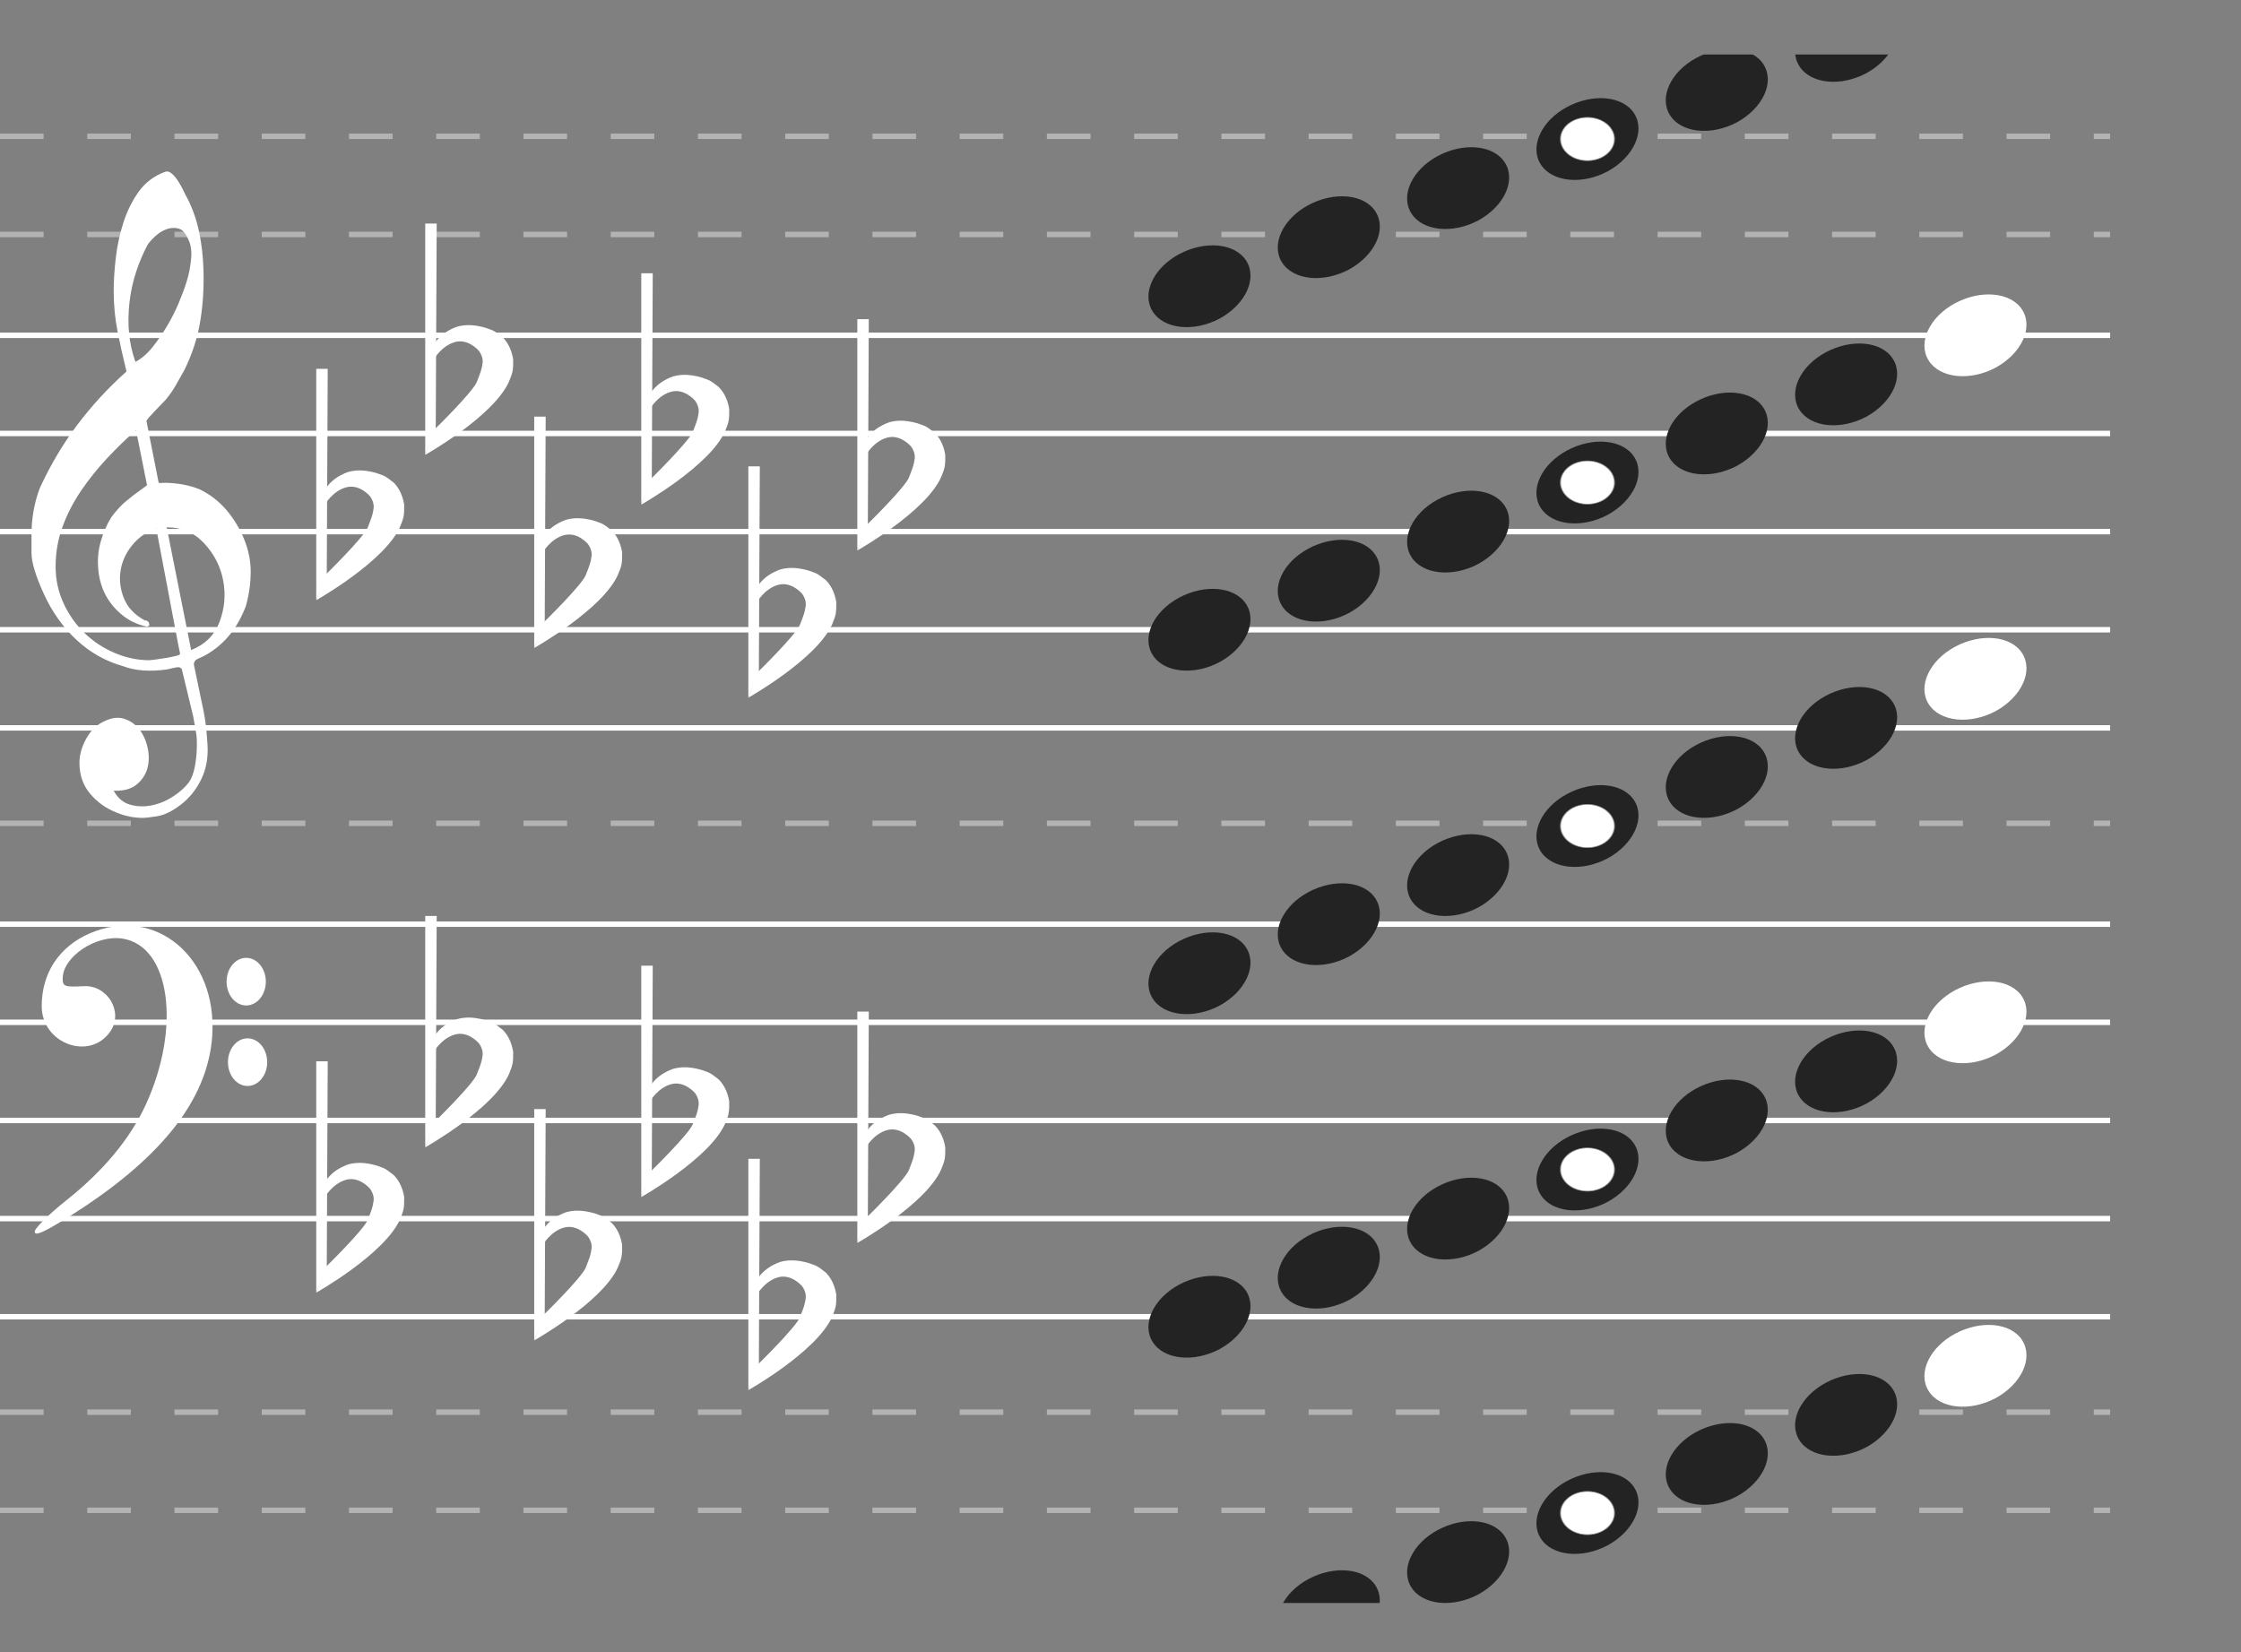 <svg width="411" height="303" viewBox="0 0 411 303" fill="none" xmlns="http://www.w3.org/2000/svg">
<rect x="0" y="0" width="411" height="303" fill="#808080" stroke="none"/>
<line y1="25" x2="387" y2="25" stroke="white" stroke-opacity="0.4" stroke-dasharray="8 8"/>
<line y1="43" x2="387" y2="43" stroke="white" stroke-opacity="0.4" stroke-dasharray="8 8"/>
<path d="M0 61.5H387" stroke="white"/>
<path d="M0 79.5H387" stroke="white"/>
<path d="M0 97.5H387" stroke="white"/>
<path d="M0 115.5H387" stroke="white"/>
<path d="M0 133.5H387" stroke="white"/>
<line x1="4.2447e-08" y1="151" x2="387" y2="151" stroke="white" stroke-opacity="0.4" stroke-dasharray="8 8"/>
<path d="M0 169.5H387" stroke="white"/>
<path d="M0 187.5H387" stroke="white"/>
<path d="M0 205.5H387" stroke="white"/>
<path d="M0 223.5H387" stroke="white"/>
<path d="M0 241.5H387" stroke="white"/>
<line x1="4.2447e-08" y1="259" x2="387" y2="259" stroke="white" stroke-opacity="0.4" stroke-dasharray="8 8"/>
<line x1="4.2447e-08" y1="277" x2="387" y2="277" stroke="white" stroke-opacity="0.4" stroke-dasharray="8 8"/>
<path d="M28.663 96.938C26.878 97.542 25.403 98.563 24.238 99.999C23.073 101.435 22.363 103.004 22.108 104.705C21.853 106.406 22.062 108.088 22.736 109.751C23.41 111.414 24.675 112.756 26.532 113.777C26.969 113.777 27.242 113.966 27.352 114.344C27.461 114.722 27.297 114.91 26.86 114.91C25.076 114.533 23.51 113.758 22.162 112.586C19.649 110.431 18.266 107.654 18.011 104.252C17.865 102.551 18.02 100.907 18.475 99.319C18.93 97.731 19.558 96.276 20.36 94.953C21.343 93.555 22.508 92.345 23.856 91.325C23.928 91.249 24.138 91.079 24.484 90.814C24.83 90.55 25.167 90.304 25.494 90.077C25.822 89.851 26.314 89.492 26.969 89L24.948 78.908C23.164 80.457 21.398 82.168 19.65 84.039C17.901 85.91 16.317 87.885 14.897 89.964C13.477 92.043 12.339 94.245 11.483 96.569C10.627 98.894 10.199 101.341 10.199 103.912C10.199 106.293 10.682 108.532 11.647 110.63C12.612 112.728 13.896 114.552 15.498 116.101C17.1 117.651 18.948 118.87 21.043 119.759C23.137 120.647 25.258 121.091 27.406 121.091C27.48 121.091 27.816 121.053 28.417 120.977C29.018 120.902 29.655 120.808 30.329 120.694C31.003 120.581 31.622 120.458 32.186 120.325C32.75 120.193 33.033 120.051 33.033 119.9L32.705 118.313C31.285 110.866 29.937 103.741 28.663 96.938ZM30.575 96.711L35.054 119.22C37.64 118.199 39.387 116.451 40.298 113.975C41.209 111.5 41.417 108.986 40.926 106.435C40.434 103.883 39.278 101.624 37.457 99.659C35.637 97.693 33.342 96.711 30.575 96.711ZM24.839 66.378C25.968 65.772 27.015 64.866 27.98 63.656C28.945 62.447 29.837 61.152 30.657 59.772C31.476 58.393 32.186 56.985 32.787 55.548C33.388 54.112 33.87 52.808 34.234 51.636C34.635 50.389 34.908 48.99 35.054 47.441C35.2 45.891 34.963 44.587 34.344 43.528C33.907 42.584 33.334 42.036 32.623 41.884C31.913 41.733 31.203 41.79 30.493 42.054C29.783 42.319 29.109 42.744 28.471 43.33C27.834 43.916 27.37 44.435 27.079 44.889C26.277 46.363 25.576 48.007 24.976 49.822C24.375 51.636 23.965 53.517 23.747 55.464C23.528 57.41 23.501 59.281 23.665 61.077C23.828 62.872 24.22 64.639 24.839 66.378ZM23.2 68.135C22.581 65.641 22.035 63.193 21.561 60.793C21.088 58.393 20.851 55.926 20.851 53.394C20.851 51.542 20.979 49.51 21.234 47.299C21.489 45.088 21.953 42.933 22.627 40.835C23.3 38.737 24.229 36.857 25.413 35.194C26.596 33.531 28.171 32.321 30.138 31.565C30.32 31.49 30.502 31.452 30.684 31.452C30.939 31.452 31.239 31.603 31.585 31.906C31.931 32.208 32.295 32.652 32.678 33.238C33.06 33.824 33.397 34.428 33.688 35.052C33.979 35.676 34.198 36.101 34.344 36.328C35.327 38.256 36.046 40.306 36.502 42.479C36.957 44.653 37.221 46.817 37.294 48.971C37.439 52.222 37.266 55.435 36.775 58.61C36.283 61.785 35.291 64.885 33.797 67.908C33.288 68.816 32.769 69.732 32.241 70.658C31.713 71.585 31.085 72.482 30.356 73.351C30.211 73.503 29.947 73.777 29.564 74.173C29.181 74.57 28.79 74.977 28.389 75.392C27.989 75.808 27.634 76.196 27.324 76.554C27.015 76.914 26.86 77.131 26.86 77.207L29.099 88.546C29.114 88.621 30.22 88.546 30.22 88.546C32.357 88.574 34.619 88.933 36.584 89.737C38.477 90.644 40.107 91.891 41.473 93.479C42.838 95.067 43.93 96.853 44.75 98.837C45.569 100.821 45.979 102.834 45.979 104.875C45.979 106.916 45.687 108.995 45.105 111.112C43.612 115.119 41.227 118.086 37.949 120.013C37.585 120.24 37.066 120.496 36.392 120.779C35.719 121.062 35.455 121.507 35.6 122.111C36.474 126.23 37.066 129.063 37.376 130.616C37.685 132.168 37.913 134.172 38.058 136.626C38.204 138.973 37.812 141.084 36.884 142.972C35.955 144.869 34.708 146.407 33.142 147.595C31.576 148.79 30.147 149.484 28.854 149.698C27.561 149.906 26.678 150.006 26.205 150.006C24.566 150.006 22.963 149.684 21.398 149.04C19.467 148.289 17.847 147.137 16.536 145.584C15.225 144.031 14.569 142.142 14.569 139.917C14.569 138.515 14.961 137.077 15.744 135.603C16.527 134.129 17.556 133.07 18.83 132.433C20.25 131.675 21.534 131.467 22.681 131.803C23.828 132.147 24.775 132.791 25.522 133.735C26.268 134.68 26.787 135.825 27.079 137.163C27.37 138.508 27.352 139.76 27.024 140.933C26.696 142.107 26.032 143.101 25.03 143.91C24.029 144.725 22.636 145.09 20.851 145.019C21.58 146.378 22.599 147.237 23.91 147.595C25.221 147.96 26.569 147.981 27.952 147.68C29.337 147.38 30.638 146.822 31.858 146.006C33.078 145.198 34.035 144.318 34.726 143.373C35.163 142.693 35.491 141.806 35.71 140.711C35.928 139.61 36.056 138.472 36.092 137.277C36.128 136.089 36.092 135.159 35.983 134.501C35.873 133.835 35.691 132.805 35.436 131.41C34.344 126.838 33.652 123.962 33.36 122.788C33.215 122.414 32.823 122.291 32.186 122.423C31.549 122.556 31.012 122.679 30.575 122.788C27.443 123.21 24.821 123.017 22.709 122.225C19.431 121.318 16.545 119.701 14.05 117.377C11.556 115.053 9.553 112.237 8.042 108.929C6.53 105.622 5.775 103.108 5.775 101.388C5.775 99.669 5.775 98.582 5.775 98.128C5.775 95.067 6.285 92.194 7.304 89.51C9.234 85.314 11.52 81.459 14.16 77.944C16.8 74.429 19.813 71.159 23.2 68.135Z" fill="white"/>
<path d="M49.003 194.808C49.003 197.22 47.391 199.175 45.404 199.175C43.416 199.175 41.805 197.22 41.805 194.808C41.805 192.396 43.416 190.441 45.404 190.441C47.391 190.441 49.003 192.396 49.003 194.808ZM48.754 180.042C48.754 182.454 47.143 184.409 45.155 184.409C43.168 184.409 41.556 182.454 41.556 180.042C41.556 177.63 43.168 175.675 45.155 175.675C47.143 175.675 48.754 177.63 48.754 180.042ZM6.368 225.885C6.368 225.261 8.96 222.695 12.128 220.182C18.939 214.778 23.857 208.866 26.718 202.645C33.279 188.379 31.2 173.504 22.457 172.146C17.621 171.394 11.498 175.482 11.498 179.461C11.498 180.938 11.824 181.057 15.369 180.873C19.707 180.649 22.642 185.54 20.295 189.081C16.585 194.678 7.651 191.463 7.651 184.532C7.651 178.458 10.842 173.623 16.459 171.189C28.479 165.98 39.92 175.583 38.918 190.04C38.097 201.89 29.19 212.956 11.899 223.611C7.797 226.139 6.368 226.726 6.368 225.885Z" fill="white"/>
<path d="M58 194.649H60.104L59.929 232.519L58 237.045V194.649Z" fill="white"/>
<path d="M67.468 223.689C68.169 221.872 68.344 221.474 68.519 220.247C68.695 219.019 67.818 217.967 67.818 217.967C67.818 217.967 65.89 215.688 63.435 216.389C60.98 217.091 59.578 219.545 59.578 219.545V216.915C59.578 216.915 60.455 214.812 63.786 213.584C65.013 213.234 66.591 213.058 69.045 213.76C70.448 214.286 70.448 214.11 72.201 215.513C72.903 216.214 73.779 217.441 74.13 219.545C74.13 221.474 74.13 221.825 73.341 223.689C70.448 230.065 58 237.078 58 237.078L59.841 232.28C59.841 232.28 66.766 225.506 67.468 223.689Z" fill="white"/>
<path d="M77.987 168H80.091L79.915 205.87L77.987 210.396V168Z" fill="white"/>
<path d="M87.454 197.04C88.156 195.223 88.331 194.825 88.506 193.597C88.682 192.37 87.805 191.318 87.805 191.318C87.805 191.318 85.876 189.039 83.422 189.74C80.967 190.442 79.565 192.896 79.565 192.896V190.266C79.565 190.266 80.441 188.162 83.772 186.935C85 186.584 86.578 186.409 89.032 187.11C90.435 187.636 90.435 187.461 92.188 188.864C92.889 189.565 93.766 190.792 94.117 192.896C94.117 194.825 94.117 195.175 93.328 197.04C90.435 203.416 77.987 210.429 77.987 210.429L79.828 205.631C79.828 205.631 86.753 198.857 87.454 197.04Z" fill="white"/>
<path d="M97.974 203.416H100.078L99.903 241.286L97.974 245.812V203.416Z" fill="white"/>
<path d="M107.442 232.455C108.143 230.638 108.318 230.24 108.494 229.013C108.669 227.786 107.792 226.734 107.792 226.734C107.792 226.734 105.864 224.455 103.409 225.156C100.955 225.857 99.552 228.312 99.552 228.312V225.682C99.552 225.682 100.429 223.578 103.76 222.351C104.987 222 106.565 221.825 109.02 222.526C110.422 223.052 110.422 222.877 112.175 224.279C112.877 224.981 113.753 226.208 114.104 228.312C114.104 230.24 114.104 230.591 113.316 232.455C110.422 238.831 97.974 245.844 97.974 245.844L99.816 241.046C99.816 241.046 106.74 234.273 107.442 232.455Z" fill="white"/>
<path d="M117.611 177.117H119.714L119.539 214.987L117.611 219.513V177.117Z" fill="white"/>
<path d="M127.078 206.157C127.779 204.34 127.955 203.942 128.13 202.715C128.305 201.487 127.429 200.435 127.429 200.435C127.429 200.435 125.5 198.156 123.046 198.857C120.591 199.559 119.189 202.013 119.189 202.013V199.383C119.189 199.383 120.065 197.28 123.396 196.052C124.624 195.702 126.202 195.526 128.656 196.228C130.059 196.754 130.059 196.578 131.812 197.981C132.513 198.682 133.39 199.909 133.74 202.013C133.74 203.942 133.74 204.292 132.952 206.157C130.059 212.533 117.611 219.546 117.611 219.546L119.452 214.748C119.452 214.748 126.377 207.974 127.078 206.157Z" fill="white"/>
<path d="M137.247 212.532H139.35L139.175 250.402L137.247 254.928V212.532Z" fill="white"/>
<path d="M146.714 241.572C147.415 239.755 147.591 239.357 147.766 238.13C147.941 236.903 147.065 235.851 147.065 235.851C147.065 235.851 145.136 233.571 142.682 234.273C140.227 234.974 138.824 237.428 138.824 237.428V234.799C138.824 234.799 139.701 232.695 143.032 231.467C144.259 231.117 145.837 230.941 148.292 231.643C149.695 232.169 149.695 231.993 151.448 233.396C152.149 234.097 153.026 235.325 153.376 237.428C153.376 239.357 153.376 239.708 152.588 241.572C149.695 247.948 137.246 254.961 137.246 254.961L139.088 250.163C139.088 250.163 146.013 243.39 146.714 241.572Z" fill="white"/>
<path d="M157.234 185.533H159.338L159.162 223.403L157.234 227.929V185.533Z" fill="white"/>
<path d="M166.701 214.572C167.403 212.755 167.578 212.357 167.753 211.13C167.929 209.903 167.052 208.851 167.052 208.851C167.052 208.851 165.123 206.571 162.669 207.273C160.214 207.974 158.812 210.428 158.812 210.428V207.799C158.812 207.799 159.688 205.695 163.02 204.467C164.247 204.117 165.825 203.941 168.279 204.643C169.682 205.169 169.682 204.993 171.435 206.396C172.136 207.097 173.013 208.325 173.364 210.428C173.364 212.357 173.364 212.708 172.575 214.572C169.682 220.948 157.234 227.961 157.234 227.961L159.075 223.163C159.075 223.163 166 216.39 166.701 214.572Z" fill="white"/>
<path d="M58 67.649H60.104L59.929 105.519L58 110.045V67.649Z" fill="white"/>
<path d="M67.468 96.689C68.169 94.872 68.344 94.474 68.519 93.247C68.695 92.019 67.818 90.967 67.818 90.967C67.818 90.967 65.89 88.688 63.435 89.389C60.98 90.091 59.578 92.545 59.578 92.545V89.915C59.578 89.915 60.455 87.812 63.786 86.584C65.013 86.234 66.591 86.058 69.045 86.76C70.448 87.286 70.448 87.11 72.201 88.513C72.903 89.214 73.779 90.441 74.13 92.545C74.13 94.474 74.13 94.825 73.341 96.689C70.448 103.065 58 110.078 58 110.078L59.841 105.28C59.841 105.28 66.766 98.506 67.468 96.689Z" fill="white"/>
<path d="M77.987 41H80.091L79.915 78.87L77.987 83.396V41Z" fill="white"/>
<path d="M87.454 70.04C88.156 68.222 88.331 67.825 88.506 66.597C88.682 65.37 87.805 64.318 87.805 64.318C87.805 64.318 85.876 62.039 83.422 62.74C80.967 63.441 79.565 65.896 79.565 65.896V63.266C79.565 63.266 80.441 61.162 83.772 59.935C85 59.584 86.578 59.409 89.032 60.11C90.435 60.636 90.435 60.461 92.188 61.864C92.889 62.565 93.766 63.792 94.117 65.896C94.117 67.825 94.117 68.175 93.328 70.04C90.435 76.416 77.987 83.428 77.987 83.428L79.828 78.631C79.828 78.631 86.753 71.857 87.454 70.04Z" fill="white"/>
<path d="M97.974 76.416H100.078L99.903 114.286L97.974 118.812V76.416Z" fill="white"/>
<path d="M107.442 105.455C108.143 103.638 108.318 103.24 108.494 102.013C108.669 100.786 107.792 99.734 107.792 99.734C107.792 99.734 105.864 97.454 103.409 98.156C100.955 98.857 99.552 101.312 99.552 101.312V98.682C99.552 98.682 100.429 96.578 103.76 95.351C104.987 95 106.565 94.825 109.02 95.526C110.422 96.052 110.422 95.877 112.175 97.279C112.877 97.981 113.753 99.208 114.104 101.312C114.104 103.24 114.104 103.591 113.316 105.455C110.422 111.831 97.974 118.844 97.974 118.844L99.816 114.046C99.816 114.046 106.74 107.273 107.442 105.455Z" fill="white"/>
<path d="M117.611 50.117H119.714L119.539 87.987L117.611 92.513V50.117Z" fill="white"/>
<path d="M127.078 79.157C127.779 77.34 127.955 76.942 128.13 75.715C128.305 74.487 127.429 73.435 127.429 73.435C127.429 73.435 125.5 71.156 123.046 71.857C120.591 72.559 119.189 75.013 119.189 75.013V72.383C119.189 72.383 120.065 70.279 123.396 69.052C124.624 68.702 126.202 68.526 128.656 69.228C130.059 69.754 130.059 69.578 131.812 70.981C132.513 71.682 133.39 72.909 133.74 75.013C133.74 76.942 133.74 77.293 132.952 79.157C130.059 85.533 117.611 92.546 117.611 92.546L119.452 87.748C119.452 87.748 126.377 80.974 127.078 79.157Z" fill="white"/>
<path d="M137.247 85.532H139.35L139.175 123.402L137.247 127.928V85.532Z" fill="white"/>
<path d="M146.714 114.572C147.415 112.755 147.591 112.357 147.766 111.13C147.941 109.903 147.065 108.851 147.065 108.851C147.065 108.851 145.136 106.571 142.682 107.273C140.227 107.974 138.824 110.428 138.824 110.428V107.799C138.824 107.799 139.701 105.695 143.032 104.467C144.259 104.117 145.837 103.941 148.292 104.643C149.695 105.169 149.695 104.993 151.448 106.396C152.149 107.097 153.026 108.325 153.376 110.428C153.376 112.357 153.376 112.708 152.588 114.572C149.695 120.948 137.246 127.961 137.246 127.961L139.088 123.163C139.088 123.163 146.013 116.39 146.714 114.572Z" fill="white"/>
<path d="M157.234 58.532H159.338L159.162 96.403L157.234 100.929V58.532Z" fill="white"/>
<path d="M166.701 87.572C167.403 85.755 167.578 85.357 167.753 84.13C167.929 82.903 167.052 81.851 167.052 81.851C167.052 81.851 165.123 79.571 162.669 80.273C160.214 80.974 158.812 83.428 158.812 83.428V80.799C158.812 80.799 159.688 78.695 163.02 77.468C164.247 77.117 165.825 76.942 168.279 77.643C169.682 78.169 169.682 77.993 171.435 79.396C172.136 80.097 173.013 81.325 173.364 83.428C173.364 85.357 173.364 85.708 172.575 87.572C169.682 93.948 157.234 100.961 157.234 100.961L159.075 96.163C159.075 96.163 166 89.389 166.701 87.572Z" fill="white"/>
<g clip-path="url(#clip0_25_4619)">
<path d="M211.396 57.121C209.333 53.844 211.544 49.134 216.26 46.608C220.977 44.083 226.504 44.561 228.568 47.837C230.631 51.114 228.42 55.824 223.704 58.418C218.987 60.944 213.46 60.398 211.396 57.121Z" fill="#232323"/>
<path d="M235.116 48.121C233.052 44.844 235.263 40.134 239.98 37.608C244.696 35.083 250.223 35.561 252.287 38.837C254.35 42.114 252.14 46.824 247.423 49.418C242.706 51.944 237.179 51.398 235.116 48.121Z" fill="#232323"/>
<path d="M258.835 39.121C256.772 35.844 258.983 31.134 263.699 28.608C268.416 26.083 273.943 26.561 276.006 29.837C278.07 33.114 275.859 37.824 271.142 40.418C266.426 42.944 260.899 42.398 258.835 39.121Z" fill="#232323"/>
<path d="M282.555 30.121C280.491 26.844 282.702 22.134 287.419 19.608C292.135 17.083 297.662 17.561 299.726 20.837C301.789 24.114 299.579 28.824 294.862 31.418C290.145 33.944 284.618 33.398 282.555 30.121Z" fill="url(#paint0_radial_25_4619)"/>
<path d="M306.274 21.121C304.211 17.844 306.421 13.134 311.138 10.608C315.855 8.083 321.382 8.561 323.445 11.837C325.509 15.114 323.298 19.824 318.581 22.418C313.865 24.944 308.338 24.398 306.274 21.121Z" fill="#232323"/>
<path d="M329.994 12.121C327.93 8.844 330.141 4.134 334.858 1.608C339.574 -0.917 345.101 -0.439 347.165 2.837C349.228 6.114 347.018 10.824 342.301 13.418C337.584 15.944 332.057 15.398 329.994 12.121Z" fill="#232323"/>
<path d="M211.396 120.121C209.333 116.844 211.544 112.134 216.26 109.608C220.977 107.083 226.504 107.561 228.568 110.837C230.631 114.114 228.42 118.824 223.704 121.418C218.987 123.944 213.46 123.398 211.396 120.121Z" fill="#232323"/>
<path d="M235.116 111.121C233.052 107.844 235.263 103.134 239.98 100.608C244.696 98.083 250.223 98.561 252.287 101.837C254.35 105.114 252.14 109.824 247.423 112.418C242.706 114.944 237.179 114.398 235.116 111.121Z" fill="#232323"/>
<path d="M258.835 102.121C256.772 98.844 258.983 94.134 263.699 91.609C268.416 89.083 273.943 89.561 276.006 92.837C278.07 96.114 275.859 100.824 271.142 103.418C266.426 105.944 260.899 105.398 258.835 102.121Z" fill="#232323"/>
<path d="M282.555 93.121C280.491 89.844 282.702 85.134 287.419 82.609C292.135 80.083 297.662 80.561 299.726 83.837C301.789 87.114 299.579 91.824 294.862 94.418C290.145 96.944 284.618 96.397 282.555 93.121Z" fill="url(#paint1_radial_25_4619)"/>
<path d="M306.274 84.121C304.211 80.844 306.421 76.134 311.138 73.609C315.855 71.083 321.382 71.561 323.445 74.837C325.509 78.114 323.298 82.824 318.581 85.418C313.865 87.944 308.338 87.397 306.274 84.121Z" fill="#232323"/>
<path d="M329.994 75.121C327.93 71.844 330.141 67.134 334.858 64.609C339.574 62.083 345.101 62.561 347.165 65.837C349.228 69.114 347.018 73.824 342.301 76.418C337.584 78.944 332.057 78.397 329.994 75.121Z" fill="#232323"/>
<path d="M353.713 66.121C351.65 62.844 353.86 58.134 358.577 55.608C363.294 53.083 368.821 53.561 370.884 56.837C372.948 60.114 370.737 64.824 366.02 67.418C361.304 69.944 355.777 69.397 353.713 66.121Z" fill="white"/>
<path d="M211.396 183.121C209.333 179.844 211.544 175.134 216.26 172.608C220.977 170.083 226.504 170.561 228.568 173.837C230.631 177.114 228.42 181.824 223.704 184.418C218.987 186.944 213.46 186.398 211.396 183.121Z" fill="#232323"/>
<path d="M235.116 174.121C233.052 170.844 235.263 166.134 239.98 163.608C244.696 161.083 250.223 161.561 252.287 164.837C254.35 168.114 252.14 172.824 247.423 175.418C242.706 177.944 237.179 177.398 235.116 174.121Z" fill="#232323"/>
<path d="M258.835 165.121C256.772 161.844 258.983 157.134 263.699 154.608C268.416 152.083 273.943 152.561 276.006 155.837C278.07 159.114 275.859 163.824 271.142 166.418C266.426 168.944 260.899 168.398 258.835 165.121Z" fill="#232323"/>
<path d="M282.555 156.121C280.491 152.844 282.702 148.134 287.419 145.608C292.135 143.083 297.662 143.561 299.726 146.837C301.789 150.114 299.579 154.824 294.862 157.418C290.145 159.944 284.618 159.398 282.555 156.121Z" fill="url(#paint2_radial_25_4619)"/>
<path d="M306.274 147.121C304.211 143.844 306.421 139.134 311.138 136.608C315.855 134.083 321.382 134.561 323.445 137.837C325.509 141.114 323.298 145.824 318.581 148.418C313.865 150.944 308.338 150.398 306.274 147.121Z" fill="#232323"/>
<path d="M329.994 138.121C327.93 134.844 330.141 130.134 334.858 127.608C339.574 125.083 345.101 125.561 347.165 128.837C349.228 132.114 347.018 136.824 342.301 139.418C337.584 141.944 332.057 141.398 329.994 138.121Z" fill="#232323"/>
<path d="M353.713 129.121C351.65 125.844 353.86 121.134 358.577 118.608C363.294 116.083 368.821 116.561 370.884 119.837C372.948 123.114 370.737 127.824 366.02 130.418C361.304 132.944 355.777 132.398 353.713 129.121Z" fill="white"/>
<path d="M211.396 246.121C209.333 242.844 211.544 238.134 216.26 235.608C220.977 233.083 226.504 233.561 228.568 236.837C230.631 240.114 228.42 244.824 223.704 247.418C218.987 249.944 213.46 249.398 211.396 246.121Z" fill="#232323"/>
<path d="M235.116 237.121C233.052 233.844 235.263 229.134 239.98 226.608C244.696 224.083 250.223 224.561 252.287 227.837C254.35 231.114 252.14 235.824 247.423 238.418C242.706 240.944 237.179 240.398 235.116 237.121Z" fill="#232323"/>
<path d="M258.835 228.121C256.772 224.844 258.983 220.134 263.699 217.608C268.416 215.083 273.943 215.561 276.006 218.837C278.07 222.114 275.859 226.824 271.142 229.418C266.426 231.944 260.899 231.398 258.835 228.121Z" fill="#232323"/>
<path d="M282.555 219.121C280.491 215.844 282.702 211.134 287.419 208.608C292.135 206.083 297.662 206.561 299.726 209.837C301.789 213.114 299.579 217.824 294.862 220.418C290.145 222.944 284.618 222.398 282.555 219.121Z" fill="url(#paint3_radial_25_4619)"/>
<path d="M306.274 210.121C304.211 206.844 306.421 202.134 311.138 199.608C315.855 197.083 321.382 197.561 323.445 200.837C325.509 204.114 323.298 208.824 318.581 211.418C313.865 213.944 308.338 213.398 306.274 210.121Z" fill="#232323"/>
<path d="M329.994 201.121C327.93 197.844 330.141 193.134 334.858 190.608C339.574 188.083 345.101 188.561 347.165 191.837C349.228 195.114 347.018 199.824 342.301 202.418C337.584 204.944 332.057 204.398 329.994 201.121Z" fill="#232323"/>
<path d="M353.713 192.121C351.65 188.844 353.86 184.134 358.577 181.608C363.294 179.083 368.821 179.561 370.884 182.837C372.948 186.114 370.737 190.824 366.02 193.418C361.304 195.944 355.777 195.398 353.713 192.121Z" fill="white"/>
<path d="M235.116 300.121C233.052 296.844 235.263 292.134 239.98 289.608C244.696 287.083 250.223 287.561 252.287 290.837C254.35 294.114 252.14 298.824 247.423 301.418C242.706 303.944 237.179 303.398 235.116 300.121Z" fill="#232323"/>
<path d="M258.835 291.121C256.772 287.844 258.983 283.134 263.699 280.608C268.416 278.083 273.943 278.561 276.006 281.837C278.07 285.114 275.859 289.824 271.142 292.418C266.426 294.944 260.899 294.398 258.835 291.121Z" fill="#232323"/>
<path d="M282.555 282.121C280.491 278.844 282.702 274.134 287.419 271.608C292.135 269.083 297.662 269.561 299.726 272.837C301.789 276.114 299.579 280.824 294.862 283.418C290.145 285.944 284.618 285.398 282.555 282.121Z" fill="url(#paint4_radial_25_4619)"/>
<path d="M306.274 273.121C304.211 269.844 306.421 265.134 311.138 262.608C315.855 260.083 321.382 260.561 323.445 263.837C325.509 267.114 323.298 271.824 318.581 274.418C313.865 276.944 308.338 276.398 306.274 273.121Z" fill="#232323"/>
<path d="M329.994 264.121C327.93 260.844 330.141 256.134 334.858 253.608C339.574 251.083 345.101 251.561 347.165 254.837C349.228 258.114 347.018 262.824 342.301 265.418C337.584 267.944 332.057 267.398 329.994 264.121Z" fill="#232323"/>
<path d="M353.713 255.121C351.65 251.844 353.86 247.134 358.577 244.608C363.294 242.083 368.821 242.561 370.884 245.837C372.948 249.114 370.737 253.824 366.02 256.418C361.304 258.944 355.777 258.398 353.713 255.121Z" fill="white"/>
</g>
<defs>
<radialGradient id="paint0_radial_25_4619" cx="0" cy="0" r="1" gradientUnits="userSpaceOnUse" gradientTransform="translate(291.14 25.5) rotate(90) scale(7.5 9.36)">
<stop offset="0.51" stop-color="white"/>
<stop offset="0.547" stop-color="#232323"/>
</radialGradient>
<radialGradient id="paint1_radial_25_4619" cx="0" cy="0" r="1" gradientUnits="userSpaceOnUse" gradientTransform="translate(291.14 88.5) rotate(90) scale(7.5 9.36)">
<stop offset="0.51" stop-color="white"/>
<stop offset="0.547" stop-color="#232323"/>
</radialGradient>
<radialGradient id="paint2_radial_25_4619" cx="0" cy="0" r="1" gradientUnits="userSpaceOnUse" gradientTransform="translate(291.14 151.5) rotate(90) scale(7.5 9.36)">
<stop offset="0.51" stop-color="white"/>
<stop offset="0.547" stop-color="#232323"/>
</radialGradient>
<radialGradient id="paint3_radial_25_4619" cx="0" cy="0" r="1" gradientUnits="userSpaceOnUse" gradientTransform="translate(291.14 214.5) rotate(90) scale(7.5 9.36)">
<stop offset="0.51" stop-color="white"/>
<stop offset="0.547" stop-color="#232323"/>
</radialGradient>
<radialGradient id="paint4_radial_25_4619" cx="0" cy="0" r="1" gradientUnits="userSpaceOnUse" gradientTransform="translate(291.14 277.5) rotate(90) scale(7.5 9.36)">
<stop offset="0.51" stop-color="white"/>
<stop offset="0.547" stop-color="#232323"/>
</radialGradient>
<clipPath id="clip0_25_4619">
<rect width="174" height="284" fill="white" transform="translate(208 10)"/>
</clipPath>
</defs>
</svg>
